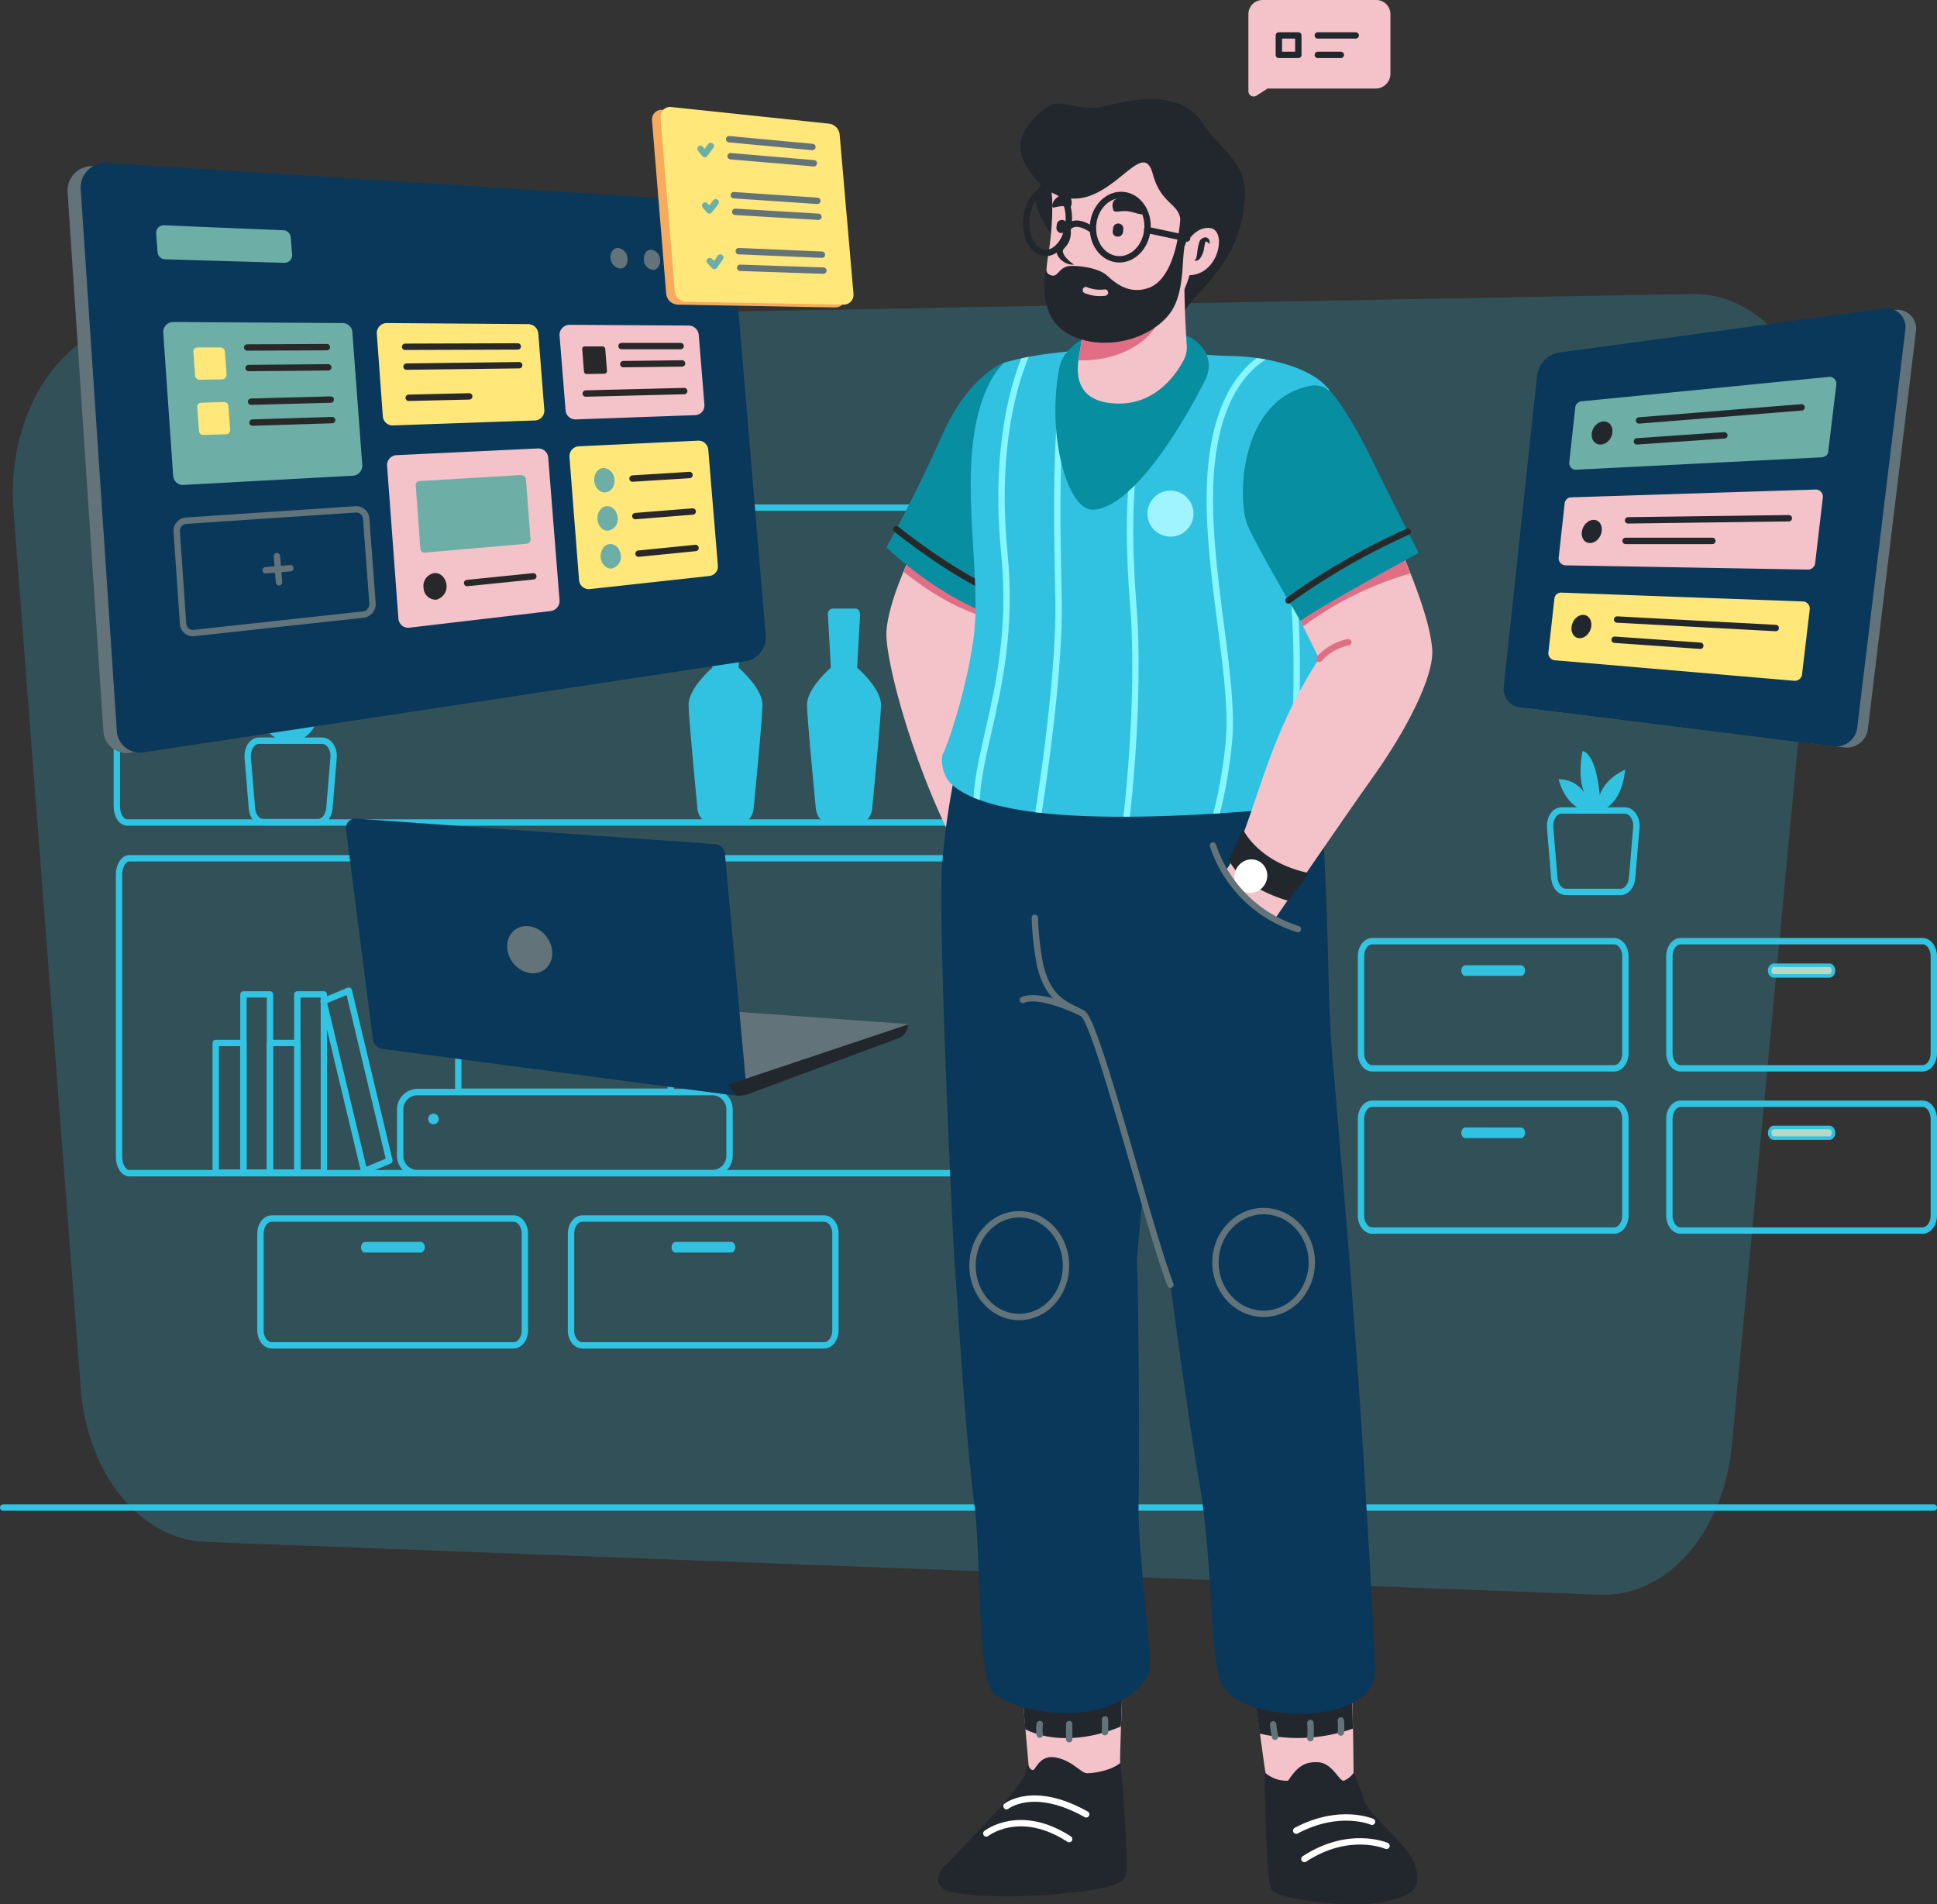 <svg id="illustration" xmlns="http://www.w3.org/2000/svg" xmlns:xlink="http://www.w3.org/1999/xlink" viewBox="0 0 546.92 537.6"><rect x="0" y="0" width="546.92" height="537.6" fill="#333333" stroke="none"/><defs><style>.cls-1,.cls-11,.cls-14,.cls-16,.cls-18,.cls-21,.cls-23,.cls-25,.cls-26,.cls-28,.cls-3,.cls-6{fill:none;}.cls-2,.cls-4{fill:#31c2e1;}.cls-2{opacity:0.21;}.cls-3,.cls-5,.cls-6{stroke:#30c3e2;}.cls-11,.cls-14,.cls-16,.cls-18,.cls-21,.cls-23,.cls-25,.cls-26,.cls-28,.cls-3,.cls-6{stroke-linecap:round;stroke-linejoin:round;}.cls-11,.cls-14,.cls-16,.cls-18,.cls-21,.cls-23,.cls-25,.cls-28,.cls-3{stroke-width:1.8px;}.cls-5{fill:#b8d8c7;stroke-miterlimit:10;}.cls-6{stroke-width:1.8px;}.cls-7{fill:#63737a;}.cls-8{fill:#09385a;}.cls-9{fill:#22272e;}.cls-10{fill:#f4c2c9;}.cls-11,.cls-26{stroke:#22272e;}.cls-12{fill:#6dafa7;}.cls-13{fill:#ffe779;}.cls-14{stroke:#63737a;}.cls-15{fill:#282828;}.cls-16{stroke:#282828;}.cls-17{fill:#f8ab5d;}.cls-18{stroke:#6dafa7;}.cls-19{fill:#e26e85;}.cls-20{fill:#078ea0;}.cls-21{stroke:#fff;}.cls-22{clip-path:url(#clip-path);}.cls-23{stroke:#85f6ff;}.cls-24{fill:#9ff4ff;}.cls-25{stroke:#f4c2c9;}.cls-26{stroke-width:1.8px;}.cls-27{fill:#fff;}.cls-28{stroke:#e26e85;}</style><clipPath id="clip-path" transform="translate(-222.81 -115.1)"><path class="cls-1" d="M554.8,213.9s5,1.5,15.6,1.7,22.7,3.3,27.4,9.2,6.2,49.4,5.5,69.1-14.8,49-14.8,49-33.7,3.8-61.3,2.5-34.2-7.4-36.1-9.3-3-6.5-1.9-8.5,6.5-17.5,8.5-32.4-2.2-35.7-.3-54,9-23.7,9-23.7,8.9-3,24.3-3.5A235.38,235.38,0,0,1,554.8,213.9Z"/></clipPath></defs><path class="cls-2" d="M674.56,565.3,280.82,550.4c-18.33-.7-33.4-19.2-35.21-43.3l-19-248c-2.12-28.1,14.39-52.6,35.74-53l438.27-8c22.11-.4,39.45,25.1,36.72,54.1L711.81,523.1C709.47,547.8,693.34,566.1,674.56,565.3Z" transform="translate(-222.81 -115.1)"/><path class="cls-3" d="M665,366.9h15.37c1.67,0,3-1.6,3.26-3.8l1.21-14.4c.22-2.5-1.29-4.8-3.26-4.8H663.75c-2,0-3.41,2.2-3.26,4.8l1.21,14.4C661.93,365.3,663.29,366.9,665,366.9Z" transform="translate(-222.81 -115.1)"/><path class="cls-4" d="M674.42,344s6.06-.8,7.27-11.6c0,0-5.45,2.1-7.19,7.2,0,0-.76-11.4-4.85-12.5,0,0-1.81,8.5,1.06,12.7a8.6,8.6,0,0,0-7.8-4.7s1.44,6.8,7,8.8" transform="translate(-222.81 -115.1)"/><path class="cls-3" d="M297.19,347.2h15.37c1.66,0,3-1.6,3.25-3.8L317,329c.23-2.5-1.28-4.8-3.25-4.8H296c-2,0-3.4,2.2-3.25,4.8l1.21,14.4C294.08,345.5,295.52,347.2,297.19,347.2Z" transform="translate(-222.81 -115.1)"/><path class="cls-4" d="M306.65,324.2s6.06-.8,7.27-11.6c0,0-5.45,2.1-7.19,7.2,0,0-.76-11.4-4.85-12.5,0,0-1.82,8.5,1.06,12.7a8.61,8.61,0,0,0-7.8-4.7s1.44,6.8,7,8.8" transform="translate(-222.81 -115.1)"/><path class="cls-3" d="M610.27,416.7h68.3c1.74,0,3.18-1.9,3.18-4.2V385c0-2.3-1.44-4.2-3.18-4.2h-68.3c-1.74,0-3.18,1.9-3.18,4.2v27.4C607.09,414.8,608.53,416.7,610.27,416.7Z" transform="translate(-222.81 -115.1)"/><path class="cls-4" d="M636.54,390.6h15.75c.61,0,1.14-.7,1.14-1.5h0c0-.8-.53-1.5-1.14-1.5H636.54c-.6,0-1.13.7-1.13,1.5h0C635.41,389.9,635.94,390.6,636.54,390.6Z" transform="translate(-222.81 -115.1)"/><path class="cls-3" d="M610.27,462.5h68.3c1.74,0,3.18-1.9,3.18-4.2V430.9c0-2.3-1.44-4.2-3.18-4.2h-68.3c-1.74,0-3.18,1.9-3.18,4.2v27.4C607.09,460.6,608.53,462.5,610.27,462.5Z" transform="translate(-222.81 -115.1)"/><path class="cls-4" d="M636.54,436.4h15.75c.61,0,1.14-.7,1.14-1.5h0c0-.8-.53-1.5-1.14-1.5H636.54c-.6,0-1.13.7-1.13,1.5h0C635.41,435.7,635.94,436.4,636.54,436.4Z" transform="translate(-222.81 -115.1)"/><path class="cls-3" d="M299.53,494.9h68.3c1.74,0,3.18-1.9,3.18-4.2V463.3c0-2.3-1.44-4.2-3.18-4.2h-68.3c-1.74,0-3.18,1.9-3.18,4.2v27.4C296.35,493,297.79,494.9,299.53,494.9Z" transform="translate(-222.81 -115.1)"/><path class="cls-4" d="M325.88,468.7h15.75c.61,0,1.14-.7,1.14-1.5h0c0-.8-.53-1.5-1.14-1.5H325.88c-.6,0-1.13.7-1.13,1.5h0C324.75,468.1,325.2,468.7,325.88,468.7Z" transform="translate(-222.81 -115.1)"/><path class="cls-3" d="M387.22,494.9h68.3c1.74,0,3.18-1.9,3.18-4.2V463.3c0-2.3-1.44-4.2-3.18-4.2h-68.3c-1.74,0-3.18,1.9-3.18,4.2v27.4C384,493,385.48,494.9,387.22,494.9Z" transform="translate(-222.81 -115.1)"/><path class="cls-4" d="M413.57,468.7h15.75c.6,0,1.13-.7,1.13-1.5h0c0-.8-.53-1.5-1.13-1.5H413.57c-.61,0-1.14.7-1.14,1.5h0C412.43,468.1,412.89,468.7,413.57,468.7Z" transform="translate(-222.81 -115.1)"/><path class="cls-3" d="M697.35,416.7h68.3c1.74,0,3.18-1.9,3.18-4.2V385c0-2.3-1.44-4.2-3.18-4.2h-68.3c-1.74,0-3.18,1.9-3.18,4.2v27.4C694.17,414.8,695.61,416.7,697.35,416.7Z" transform="translate(-222.81 -115.1)"/><path class="cls-5" d="M723.62,390.6h15.75c.61,0,1.14-.7,1.14-1.5h0c0-.8-.53-1.5-1.14-1.5H723.62c-.6,0-1.13.7-1.13,1.5h0C722.49,389.9,723,390.6,723.62,390.6Z" transform="translate(-222.81 -115.1)"/><path class="cls-3" d="M697.35,462.5h68.3c1.74,0,3.18-1.9,3.18-4.2V430.9c0-2.3-1.44-4.2-3.18-4.2h-68.3c-1.74,0-3.18,1.9-3.18,4.2v27.4C694.17,460.6,695.61,462.5,697.35,462.5Z" transform="translate(-222.81 -115.1)"/><path class="cls-5" d="M723.62,436.4h15.75c.61,0,1.14-.7,1.14-1.5h0c0-.8-.53-1.5-1.14-1.5H723.62c-.6,0-1.13.7-1.13,1.5h0C722.49,435.7,723,436.4,723.62,436.4Z" transform="translate(-222.81 -115.1)"/><path class="cls-3" d="M258.7,347.3H545.23c1.57,0,2.89-2.1,2.89-4.6V263c0-2.5-1.32-4.6-2.89-4.6H258.7c-1.58,0-2.9,2.1-2.9,4.6v79.7C255.8,345.3,257.12,347.3,258.7,347.3Z" transform="translate(-222.81 -115.1)"/><path class="cls-3" d="M259.31,446.3H545.23c1.57,0,2.89-2.1,2.89-4.6V362c0-2.5-1.32-4.6-2.89-4.6H259.31c-1.57,0-2.89,2.1-2.89,4.6v79.7C256.42,444.2,257.74,446.3,259.31,446.3Z" transform="translate(-222.81 -115.1)"/><rect class="cls-3" x="294.67" y="181.99" width="7.5" height="50.3"/><rect class="cls-3" x="286.84" y="195.6" width="7.8" height="36.6"/><rect class="cls-3" x="68.74" y="280.73" width="7.5" height="50.3"/><rect class="cls-3" x="60.91" y="294.44" width="7.8" height="36.6"/><rect class="cls-3" x="83.95" y="280.73" width="7.5" height="50.3"/><polygon class="cls-6" points="109.95 327.64 102.81 330.62 91.34 282.65 98.49 279.67 109.95 327.64"/><rect class="cls-3" x="76.19" y="294.44" width="7.8" height="36.6"/><path class="cls-4" d="M457.41,303.6l-.83-14.9a1.52,1.52,0,0,1,1.28-1.8h6.52c.75,0,1.28.8,1.28,1.8l-.83,14.9s6.81,5.8,6.74,10.6c-.08,3.7-1.74,21.4-2.5,29.2-.23,2.2-1.59,3.8-3.26,3.8h-9.38c-1.67,0-3-1.6-3.26-3.8-.76-7.8-2.42-25.5-2.5-29.2C450.59,309.4,457.41,303.6,457.41,303.6Z" transform="translate(-222.81 -115.1)"/><path class="cls-4" d="M423.94,303.6l-.83-14.9a1.52,1.52,0,0,1,1.29-1.8h6.51c.75,0,1.28.8,1.28,1.8l-.83,14.9s6.82,5.8,6.74,10.6c-.07,3.7-1.74,21.4-2.5,29.2-.23,2.2-1.59,3.8-3.25,3.8H423c-1.67,0-3-1.6-3.26-3.8-.76-7.8-2.42-25.5-2.5-29.2C417.13,309.4,423.94,303.6,423.94,303.6Z" transform="translate(-222.81 -115.1)"/><line class="cls-3" x1="546.02" y1="425.6" x2="0.9" y2="425.6"/><path class="cls-1" d="M704.56,565.3,310.82,550.4c-18.33-.7-33.4-19.2-35.21-43.3l-19-248c-2.12-28.1,14.39-52.6,35.74-53l438.27-8c22.11-.4,39.45,25.1,36.72,54.1L741.81,523.1C739.47,547.8,723.34,566.1,704.56,565.3Z" transform="translate(-222.81 -115.1)"/><path class="cls-3" d="M423.9,446.3H340.7a4.91,4.91,0,0,1-4.9-4.9V428.3a4.91,4.91,0,0,1,4.9-4.9h83.2a4.91,4.91,0,0,1,4.9,4.9v13.1A4.91,4.91,0,0,1,423.9,446.3Z" transform="translate(-222.81 -115.1)"/><rect class="cls-3" x="129.39" y="287.2" width="60" height="21"/><circle class="cls-4" cx="122.39" cy="315.9" r="1.5"/><path class="cls-7" d="M434.3,423.8l42.2-15.7a4.23,4.23,0,0,0,2.7-3.9h0l-83.8-6,12.9,23.2,21.8,2.9A8.57,8.57,0,0,0,434.3,423.8Z" transform="translate(-222.81 -115.1)"/><path class="cls-8" d="M328.1,408.5l-7.6-59.3a2.68,2.68,0,0,1,2.8-3l101.4,7.2a3,3,0,0,1,2.8,2.8l6,65.3a2.66,2.66,0,0,1-3,2.9l-99.8-13.2A3.18,3.18,0,0,1,328.1,408.5Z" transform="translate(-222.81 -115.1)"/><path class="cls-9" d="M479.2,404.3a4.13,4.13,0,0,1-2.7,3.9l-42.2,15.7a7.39,7.39,0,0,1-3.3.5,10.55,10.55,0,0,1-2.6-3.1Z" transform="translate(-222.81 -115.1)"/><ellipse class="cls-7" cx="372.39" cy="383.18" rx="6" ry="7" transform="translate(-377.61 181.04) rotate(-36.44)"/><path class="cls-10" d="M611.3,140.1H580.7l-3.1,2a1.49,1.49,0,0,1-2.3-1.3V119.1a4,4,0,0,1,4-4h32.1a4,4,0,0,1,4,4V136A4.18,4.18,0,0,1,611.3,140.1Z" transform="translate(-222.81 -115.1)"/><line class="cls-11" x1="372.09" y1="10" x2="382.79" y2="10"/><line class="cls-11" x1="372.09" y1="15.5" x2="378.59" y2="15.5"/><rect class="cls-11" x="361.09" y="10" width="5.5" height="5.5"/><path class="cls-7" d="M428.5,302l-169,25.6a6.52,6.52,0,0,1-7.5-6L241.9,169.4a6.93,6.93,0,0,1,7.4-7.4l169.3,10.8a6.54,6.54,0,0,1,6.1,5.9l9.7,115.9A7.06,7.06,0,0,1,428.5,302Z" transform="translate(-222.81 -115.1)"/><path class="cls-8" d="M433.1,301.8,263.3,327.5a6.52,6.52,0,0,1-7.5-6L245.6,168.6a7,7,0,0,1,7.5-7.5l170,10.8a6.55,6.55,0,0,1,6.1,6L439,294.3A6.81,6.81,0,0,1,433.1,301.8Z" transform="translate(-222.81 -115.1)"/><path class="cls-12" d="M322.4,249.4,274.6,252a2.78,2.78,0,0,1-2.9-2.6L268.9,209a2.84,2.84,0,0,1,2.8-3l47.8.3a2.76,2.76,0,0,1,2.8,2.6l2.8,37.5A2.82,2.82,0,0,1,322.4,249.4Z" transform="translate(-222.81 -115.1)"/><path class="cls-13" d="M373.8,233.8l-40,1.4a2.78,2.78,0,0,1-2.9-2.6l-1.7-23.3a2.84,2.84,0,0,1,2.8-3l40,.3a2.9,2.9,0,0,1,2.8,2.6l1.7,21.6A2.76,2.76,0,0,1,373.8,233.8Z" transform="translate(-222.81 -115.1)"/><path class="cls-10" d="M419.1,232.3l-33.7,1.2a2.78,2.78,0,0,1-2.9-2.6l-1.7-21.1a2.84,2.84,0,0,1,2.8-3l33.7.2a2.9,2.9,0,0,1,2.8,2.6l1.6,19.7A2.73,2.73,0,0,1,419.1,232.3Z" transform="translate(-222.81 -115.1)"/><path class="cls-14" d="M325.4,288.6l-47.8,5.2a2.77,2.77,0,0,1-3.1-2.6l-1.8-26.1a2.87,2.87,0,0,1,2.6-3l47.9-3.2a2.8,2.8,0,0,1,3,2.6l1.8,24.1A3,3,0,0,1,325.4,288.6Z" transform="translate(-222.81 -115.1)"/><path class="cls-10" d="M378.3,287.6l-39.9,4.7a2.77,2.77,0,0,1-3.1-2.6l-3.2-43.1a2.81,2.81,0,0,1,2.6-3l40-1.9a2.78,2.78,0,0,1,2.9,2.6l3.2,40.3A2.85,2.85,0,0,1,378.3,287.6Z" transform="translate(-222.81 -115.1)"/><path class="cls-12" d="M370,249.2l-28.7,1.7a1.11,1.11,0,0,0-1.1,1.3l1.3,17.8a1.16,1.16,0,0,0,1.3,1.1l28.7-2.5a1.16,1.16,0,0,0,1.1-1.3l-1.3-17A1.38,1.38,0,0,0,370,249.2Z" transform="translate(-222.81 -115.1)"/><path class="cls-13" d="M423.1,277.7l-33.7,3.7a2.77,2.77,0,0,1-3.1-2.6l-2.7-34.7a2.81,2.81,0,0,1,2.6-3l33.7-1.6a2.78,2.78,0,0,1,2.9,2.6l2.7,32.6A2.7,2.7,0,0,1,423.1,277.7Z" transform="translate(-222.81 -115.1)"/><line class="cls-14" x1="78.19" y1="157" x2="78.79" y2="164.4"/><line class="cls-14" x1="74.99" y1="161" x2="81.99" y2="160.4"/><path class="cls-15" d="M348.9,280.3c-.2-2-1.7-3.6-3.5-3.4a3.65,3.65,0,0,0-3,4.1,3.46,3.46,0,0,0,3.6,3.4A3.88,3.88,0,0,0,348.9,280.3Z" transform="translate(-222.81 -115.1)"/><line class="cls-16" x1="131.89" y1="164.6" x2="150.59" y2="162.7"/><path class="cls-12" d="M396.3,250.5a3.37,3.37,0,0,0-3.1-3.3c-1.6.1-2.7,1.7-2.6,3.6s1.5,3.4,3.1,3.3S396.5,252.4,396.3,250.5Z" transform="translate(-222.81 -115.1)"/><line class="cls-16" x1="178.59" y1="135.1" x2="194.69" y2="134.1"/><path class="cls-12" d="M397.2,261.2c-.2-1.9-1.5-3.3-3.1-3.2s-2.7,1.8-2.6,3.7,1.6,3.4,3.1,3.2A3.23,3.23,0,0,0,397.2,261.2Z" transform="translate(-222.81 -115.1)"/><line class="cls-16" x1="179.39" y1="145.7" x2="195.59" y2="144.4"/><path class="cls-12" d="M398.1,271.9c-.2-1.9-1.5-3.3-3.1-3.2s-2.7,1.8-2.6,3.7,1.6,3.3,3.1,3.2A3.31,3.31,0,0,0,398.1,271.9Z" transform="translate(-222.81 -115.1)"/><line class="cls-16" x1="180.29" y1="156.3" x2="196.39" y2="154.7"/><path class="cls-13" d="M285.6,222.2l-6.5.1a1.28,1.28,0,0,1-1.2-1.1l-.5-6.8a1.16,1.16,0,0,1,1.2-1.2h6.5a1.28,1.28,0,0,1,1.2,1.1l.5,6.7A1.38,1.38,0,0,1,285.6,222.2Z" transform="translate(-222.81 -115.1)"/><line class="cls-16" x1="69.79" y1="98.1" x2="92.29" y2="98"/><line class="cls-16" x1="70.19" y1="103.9" x2="92.69" y2="103.7"/><path class="cls-15" d="M393.5,220.6l-5.1.1a.86.86,0,0,1-.7-.6l-.5-6.5a.68.68,0,0,1,.7-.7H393a.86.86,0,0,1,.7.6l.5,6.4A.75.75,0,0,1,393.5,220.6Z" transform="translate(-222.81 -115.1)"/><line class="cls-16" x1="175.49" y1="97.7" x2="192.19" y2="97.7"/><line class="cls-16" x1="175.99" y1="102.8" x2="192.59" y2="102.6"/><line class="cls-16" x1="165.39" y1="111.1" x2="193.19" y2="110.4"/><path class="cls-13" d="M286.7,237.7l-6.5.2a1.2,1.2,0,0,1-1.2-1.1l-.5-6.8a1.13,1.13,0,0,1,1.1-1.2l6.5-.2a1.28,1.28,0,0,1,1.2,1.1l.5,6.7A1.23,1.23,0,0,1,286.7,237.7Z" transform="translate(-222.81 -115.1)"/><line class="cls-16" x1="70.89" y1="113.4" x2="93.39" y2="112.8"/><line class="cls-16" x1="71.29" y1="119.3" x2="93.79" y2="118.6"/><path class="cls-12" d="M303.1,189.3l-33.7-1a2.16,2.16,0,0,1-2.1-2l-.4-5.3a2.13,2.13,0,0,1,2.2-2.3l33.7,1.4a2.16,2.16,0,0,1,2.1,2l.4,4.9A2.18,2.18,0,0,1,303.1,189.3Z" transform="translate(-222.81 -115.1)"/><line class="cls-16" x1="114.39" y1="97.9" x2="146.19" y2="97.8"/><line class="cls-16" x1="114.79" y1="103.5" x2="146.59" y2="103.1"/><line class="cls-16" x1="115.39" y1="112.3" x2="132.49" y2="111.9"/><path class="cls-7" d="M418.1,188.8a3,3,0,0,0-2.5-2.9c-1.2-.1-2.2,1.2-2,2.7a2.85,2.85,0,0,0,2.5,2.9C417.3,191.6,418.2,190.3,418.1,188.8Z" transform="translate(-222.81 -115.1)"/><path class="cls-7" d="M409.2,188.5a2.94,2.94,0,0,0-2.5-2.9c-1.3-.1-2.2,1.2-2.1,2.8a2.93,2.93,0,0,0,2.6,2.9C408.4,191.3,409.3,190,409.2,188.5Z" transform="translate(-222.81 -115.1)"/><path class="cls-7" d="M400,188.1a3.13,3.13,0,0,0-2.6-3c-1.3-.1-2.3,1.2-2.2,2.8a3.13,3.13,0,0,0,2.6,3C399.2,191,400.1,189.7,400,188.1Z" transform="translate(-222.81 -115.1)"/><path class="cls-17" d="M458.7,201.9l-44.4-.8a3.4,3.4,0,0,1-3.4-3.2l-4-48.9a2.73,2.73,0,0,1,2.9-2.9l44.6,4.7a3.43,3.43,0,0,1,3.1,3.2l3.9,44.9A2.71,2.71,0,0,1,458.7,201.9Z" transform="translate(-222.81 -115.1)"/><path class="cls-13" d="M461.1,201.1l-44.4-.8a3.4,3.4,0,0,1-3.4-3.2l-4-48.9a2.73,2.73,0,0,1,2.9-2.9l44.6,4.7a3.43,3.43,0,0,1,3.1,3.2l3.9,44.9A2.77,2.77,0,0,1,461.1,201.1Z" transform="translate(-222.81 -115.1)"/><line class="cls-14" x1="205.89" y1="39.3" x2="229.39" y2="41.5"/><line class="cls-14" x1="206.29" y1="44.1" x2="229.79" y2="46.1"/><line class="cls-14" x1="207.19" y1="55.1" x2="230.79" y2="56.7"/><line class="cls-14" x1="207.59" y1="59.8" x2="231.09" y2="61.2"/><line class="cls-14" x1="208.59" y1="70.9" x2="232.09" y2="71.9"/><line class="cls-14" x1="208.99" y1="75.6" x2="232.49" y2="76.4"/><polyline class="cls-18" points="197.79 42 198.99 43.5 200.69 41.2"/><polyline class="cls-18" points="199.09 58 200.29 59.4 202.09 57.1"/><polyline class="cls-18" points="200.39 73.7 201.69 75.1 203.39 72.7"/><path class="cls-10" d="M479.8,272.2s-6.2,12.9-6.7,21.1,8.2,41.1,22.4,66.2c0,0,13.4-4.4,13.4-8.5s-7.9-52.6-7.4-54,6-11.7,6-16.1S481.9,267.4,479.8,272.2Z" transform="translate(-222.81 -115.1)"/><path class="cls-19" d="M507.5,280.9c0-4.4-25.5-13.5-27.6-8.7,0,0-.8,1.8-1.9,4.4,8.1,6.3,16.8,11.7,26.7,13.5C506.1,286.9,507.5,283.1,507.5,280.9Z" transform="translate(-222.81 -115.1)"/><path class="cls-20" d="M506.4,217.4s-10,3.4-17.6,20.6-15.7,31.6-15.7,31.6,12.5,12.4,28.5,18.7C517.6,294.8,518.2,219,506.4,217.4Z" transform="translate(-222.81 -115.1)"/><path class="cls-16" d="M475.9,264.5s17.1,14,33,20.1" transform="translate(-222.81 -115.1)"/><path class="cls-10" d="M539.8,590.4s-.9,21-.7,23-7,6.3-15.9,6-9.7-2.9-9.7-2.9-2-22.7-2.2-25.9S538,586.1,539.8,590.4Z" transform="translate(-222.81 -115.1)"/><path class="cls-9" d="M539.3,602.5c.2-6,.5-12.1.5-12.1-1.8-4.3-28.7-3-28.5.2.1,1.5.6,7.1,1,12.7C520.2,607.2,530.6,606.2,539.3,602.5Z" transform="translate(-222.81 -115.1)"/><path class="cls-9" d="M539.1,612.8s.8,5.9,1.1,12.3,1.3,18.1.2,20.1-7.2,3.7-21.5,4.8-27.5.1-29.8-1.7-1.6-4.5.6-6.6,10.9-11.4,14.5-15.2c4.7-5,8.1-10.1,8.1-10.7.3-2.4.8-2.4.8-2.4s.6,1.5,1.4,1.4,1.9-4.6,6.7-3.5,6.8,4.4,8.6,4.4S536.5,615,539.1,612.8Z" transform="translate(-222.81 -115.1)"/><path class="cls-10" d="M577.3,594.6s2.7,21.6,3.2,22.9,5.5,4.9,13.3,4.5,10.8-2.7,11.1-3.2-.2-25.2-.4-26.8S579.1,590.8,577.3,594.6Z" transform="translate(-222.81 -115.1)"/><path class="cls-9" d="M604.8,603.1c-.1-5.5-.3-10.6-.4-11.3-.3-1.6-25.3-1.1-27.2,2.7,0,0,.6,4.8,1.3,10A46.9,46.9,0,0,0,604.8,603.1Z" transform="translate(-222.81 -115.1)"/><path class="cls-9" d="M580.1,615.6a24.67,24.67,0,0,0-.2,4.7c.1,1.3.2,3.1.2,5.3.1,4.6.5,20.5,1.6,22.8s13.7,4.2,23.2,4.3,16.5-2.4,17.6-5,.5-6.4-2.8-10.6-10.9-10.7-11.8-13.8a47.46,47.46,0,0,0-2.9-7.7,6.58,6.58,0,0,1-2.7,2.2c-1.3.4-3.2-5-7.3-5.2s-5.9,1.4-8.5,5.2a9.1,9.1,0,0,1-6.4-2.2Z" transform="translate(-222.81 -115.1)"/><path class="cls-8" d="M492.4,333.8a212.32,212.32,0,0,0-3.6,25.6c-1.2,14.7,3,105.8,3.6,112.9s2.9,47.6,5.5,67.3c2.1,16.2.6,48.9,5.5,53.5s19.9,7.1,29.2,4.6,13.6-7.1,14.7-10.9-3.3-32.7-3-47.4,0-58.1-.5-68.4c0,0,4.1-52.6,9-64.6s12-56.2-1.6-69C537.4,324.6,493.6,331.7,492.4,333.8Z" transform="translate(-222.81 -115.1)"/><path class="cls-8" d="M514.3,339.6s-.1,19.8.7,34.6a85.11,85.11,0,0,0,1.5,13.4c2.5,10.4,7.9,11.2,12,13.6s18.8,61.3,24.8,76.6c0,0,4.6,35.2,8.2,56.2s3,46.4,5.7,55.1,18.5,10.4,26.2,9.7,18-3.7,17.7-12.7-1.8-34.6-3.1-56.4-3.8-54.3-4.4-61.9c0,0-3-36-4.6-54.5s-.7-37.4-3.1-69.3C593.3,312,514.2,321.8,514.3,339.6Z" transform="translate(-222.81 -115.1)"/><path class="cls-14" d="M515,374.2a85.11,85.11,0,0,0,1.5,13.4c2.5,10.4,7.9,11.2,12,13.6s18.8,61.3,24.8,76.6" transform="translate(-222.81 -115.1)"/><path class="cls-14" d="M528.5,401.2s-11.7-6-16.9-3.8" transform="translate(-222.81 -115.1)"/><ellipse class="cls-14" cx="287.79" cy="357.3" rx="13.2" ry="14.5"/><ellipse class="cls-14" cx="356.79" cy="356.4" rx="13.6" ry="14.5"/><path class="cls-14" d="M516.4,604.8a9.56,9.56,0,0,1,0-3" transform="translate(-222.81 -115.1)"/><path class="cls-14" d="M524.7,606.1v-4.3" transform="translate(-222.81 -115.1)"/><path class="cls-14" d="M534.8,604.1s.1-2.5,0-3.6" transform="translate(-222.81 -115.1)"/><path class="cls-14" d="M582.8,605.4s-.5-2.7-.5-3.5" transform="translate(-222.81 -115.1)"/><path class="cls-14" d="M592.8,605.8a30.1,30.1,0,0,0,0-4.3" transform="translate(-222.81 -115.1)"/><path class="cls-14" d="M601.4,604.2a18.17,18.17,0,0,0,0-3.4" transform="translate(-222.81 -115.1)"/><path class="cls-21" d="M507,625s7.6-6.1,22.5,2.3" transform="translate(-222.81 -115.1)"/><path class="cls-21" d="M501.3,632.7s9.4-7.5,23.4,1.6" transform="translate(-222.81 -115.1)"/><path class="cls-21" d="M610.2,629.4s-9.1-4-21.4,2.5" transform="translate(-222.81 -115.1)"/><path class="cls-21" d="M614.3,636.2s-10.5-4.6-23.2,3.7" transform="translate(-222.81 -115.1)"/><path class="cls-4" d="M554.8,213.9s5,1.5,15.6,1.7,22.7,3.3,27.4,9.2,6.2,49.4,5.5,69.1-14.8,49-14.8,49-33.7,3.8-61.3,2.5-34.2-7.4-36.1-9.3-3-6.5-1.9-8.5,6.5-17.5,8.5-32.4-2.2-35.7-.3-54,9-23.7,9-23.7,8.9-3,24.3-3.5A235.38,235.38,0,0,1,554.8,213.9Z" transform="translate(-222.81 -115.1)"/><g class="cls-22"><path class="cls-23" d="M515.2,209.9s-12.9,19.8-8.8,61.5-13.9,63.2-5.7,82.4" transform="translate(-222.81 -115.1)"/><path class="cls-23" d="M584.9,213.6s-15.7,2.6-19.6,29.1,6.4,61.9,4.5,81.8-7.2,31.6-7.2,31.6" transform="translate(-222.81 -115.1)"/><path class="cls-23" d="M586.6,349.7s5.3-49.9,0-77.5,6.7-51.6,20.2-48.3" transform="translate(-222.81 -115.1)"/><path class="cls-23" d="M540.2,351.8s4.4-32.4,2.9-61.4c-.6-10.9-6.9-64.4,16.4-81.3" transform="translate(-222.81 -115.1)"/><path class="cls-23" d="M515.2,349.7s6.9-40.8,6.5-64.8-2.4-74.8,9.7-83" transform="translate(-222.81 -115.1)"/></g><circle class="cls-24" cx="330.49" cy="145" r="6.5"/><path class="cls-20" d="M531.5,210.1c-2.7.1-4.8,1.7-6.7,3.6a10.24,10.24,0,0,0-2.8,4.9c-3.8,18.4,2,40.6,9.4,40.4,9.3-.3,21.8-17.2,31.6-36.4,4-7.9-3.7-13.4-8.2-13.4C551.3,209.1,537.1,209.8,531.5,210.1Z" transform="translate(-222.81 -115.1)"/><path class="cls-9" d="M574.2,171.2a35.21,35.21,0,0,1-4.7,16.1c-4.7,8-10.4,12.2-12.3,15.8s-1.4-5.8,0-10.3S566.9,164.3,574.2,171.2Z" transform="translate(-222.81 -115.1)"/><path class="cls-10" d="M529.4,201.6s-1.1,9.7-1.8,13.4-2.3,13.4,10.1,14c11.1.6,17.1-8,19.3-12.2a7.47,7.47,0,0,0,.9-4.1c-.3-4.4-.9-15.2-.6-24C557.7,177.5,529.4,193.7,529.4,201.6Z" transform="translate(-222.81 -115.1)"/><path class="cls-19" d="M551.4,202.3c-5.9,4.7-14.6,6.9-22.8,5.7-.3,2.6-.7,5.4-1,7q-.15.75-.3,1.8C537.4,217.3,548.9,212.3,551.4,202.3Z" transform="translate(-222.81 -115.1)"/><path class="cls-9" d="M517.6,165.6s-2.7,3.9-2.3,6.9,6.1,13.1,9,12.8,5.9-12.7,2.5-16.8S518.7,163.7,517.6,165.6Z" transform="translate(-222.81 -115.1)"/><path class="cls-10" d="M519.9,171.3a82.72,82.72,0,0,1-1,15c-1.3,8-2.2,20,9.7,23.3s25.9-1.2,30.3-17.6,7.6-33-7.6-37.8S518.1,155.6,519.9,171.3Z" transform="translate(-222.81 -115.1)"/><path class="cls-9" d="M525,179.3a6.37,6.37,0,0,1-.2,3.6,5.07,5.07,0,0,1-.9,1.6,4.35,4.35,0,0,1-.6.7c-.1.1-.2.3-.3.4a1.39,1.39,0,0,0,0,.9,3.75,3.75,0,0,0,.7,1.2,9.8,9.8,0,0,0,2.4,2.1,4.81,4.81,0,0,1-3.4-1.1,4.17,4.17,0,0,1-1.3-1.6,2.65,2.65,0,0,1,0-2.3,2.18,2.18,0,0,1,.7-.9c.2-.2.4-.3.5-.5a9.38,9.38,0,0,0,.9-1.2A13.23,13.23,0,0,0,525,179.3Z" transform="translate(-222.81 -115.1)"/><path class="cls-9" d="M558.3,183.9a18.73,18.73,0,0,1-2.2-6.9c-.6-4.6-5.5-4.3-7.8-12.8s-7.9,2-16.8,5.8-15.9-2.3-19.5-9.1,2.5-12.8,6.6-15.6S527,147,535,145s20.9-4.5,27.1,4.5,12.6,11.2,12.2,21-11.9,20.7-12.6,20.8S558.3,183.9,558.3,183.9Z" transform="translate(-222.81 -115.1)"/><path class="cls-9" d="M537.2,174.5c-.3-.8-.6-2.3.5-3.1s3.6-.5,6,1c2.1,1.3,2.7,3.4,1.3,3.2s-2.5-.8-4.2-.9S537.5,175.2,537.2,174.5Z" transform="translate(-222.81 -115.1)"/><path class="cls-9" d="M525.2,173.4a3.39,3.39,0,0,0-.3-2.9c-.6-.8-2.2-.7-3.7.4-1.3,1-1.7,2.9-.8,2.8a10.13,10.13,0,0,1,2.6-.4C524.1,173.4,525,174,525.2,173.4Z" transform="translate(-222.81 -115.1)"/><path class="cls-9" d="M518.3,191.4s-.1,1.2,1.6,1.5,1.9-2.3,4.8-2.7c1.8-.2,8.1.3,10.7,2.7s6.2,5.2,11.4,3.6,8.3-8.9,9.3-19.5c.9-9.7,4.5-.3,4.5,2,0,1.6-1.5-.7-3.3,5.8-.8,2.9,0,11.1-3.1,17.1-2.4,4.6-9.1,9.3-17.6,9.9s-15.5-2.9-17.6-8.5C516.9,197.9,517.7,191.8,518.3,191.4Z" transform="translate(-222.81 -115.1)"/><path class="cls-9" d="M522.4,180.9h0a1.46,1.46,0,0,0,1.6-1.3l.1-.8a1.46,1.46,0,0,0-1.3-1.6h0a1.46,1.46,0,0,0-1.6,1.3l-.1.8A1.46,1.46,0,0,0,522.4,180.9Z" transform="translate(-222.81 -115.1)"/><path class="cls-9" d="M538.3,181.9h0a1.46,1.46,0,0,0,1.6-1.3l.1-.8a1.46,1.46,0,0,0-1.3-1.6h0a1.46,1.46,0,0,0-1.6,1.3l-.1.8A1.35,1.35,0,0,0,538.3,181.9Z" transform="translate(-222.81 -115.1)"/><path class="cls-10" d="M557.2,184.8s2.7-6,7.4-5.3,2.4,13.4-6.3,13.3" transform="translate(-222.81 -115.1)"/><path class="cls-9" d="M564.3,184a4.37,4.37,0,0,0-.8-.7c-.3-.1-.2.1-.4.2,0,.1-.2.9-.3,1.6a6.26,6.26,0,0,1-.7,2.2,2.84,2.84,0,0,1-.8,1.1,1.26,1.26,0,0,1-1.3.2,1.16,1.16,0,0,0,.6-.8c.1-.3.1-.6.2-.9a19.19,19.19,0,0,1,.3-2.2l.3-1.2.3-.6c.1-.1.1-.2.3-.3s.3-.2.4-.3a2,2,0,0,1,.9-.2,1.58,1.58,0,0,1,.8.5A1.81,1.81,0,0,1,564.3,184Z" transform="translate(-222.81 -115.1)"/><path class="cls-25" d="M529.4,197a10.41,10.41,0,0,0,5.4.7" transform="translate(-222.81 -115.1)"/><ellipse class="cls-26" cx="518.6" cy="177.45" rx="9.1" ry="6" transform="translate(69.86 561.74) rotate(-84.55)"/><ellipse class="cls-26" cx="539.15" cy="179.24" rx="9.1" ry="7.7" transform="translate(86.67 583.81) rotate(-84.55)"/><path class="cls-11" d="M524.3,179.5s1.7-3.2,7.1.6" transform="translate(-222.81 -115.1)"/><line class="cls-11" x1="323.89" y1="64.9" x2="335.19" y2="67.3"/><path class="cls-10" d="M590,290.4l5.3,10.7s-5.6,7.6-11.6,22-10.4,32.2-14.5,37.3c0,0,4,9.6,13.8,13.8,0,0,19.1-28,27.8-40.2s17-27.8,16.4-35.6c-.9-11.5-9.6-28.5-10.4-33.1S590.2,277.1,590,290.4Z" transform="translate(-222.81 -115.1)"/><path class="cls-19" d="M616.7,265.3c-.7-4.5-26.5,11.8-26.7,25.1l.8,1.5A94.67,94.67,0,0,1,621,277C618.9,271.8,617,267.3,616.7,265.3Z" transform="translate(-222.81 -115.1)"/><path class="cls-9" d="M574.2,350c1.4,2.4,6.2,8.8,17.4,11.4a.5.5,0,0,1,.3.8l-5.1,6.9c-.1.2-.4.2-.6.2-12.5-3.8-15.8-10.1-16.3-11.3a.3.3,0,0,1,0-.4l3.4-7.5C573.5,349.6,574,349.6,574.2,350Z" transform="translate(-222.81 -115.1)"/><ellipse class="cls-27" cx="577.34" cy="359.75" rx="4.8" ry="4.6" transform="matrix(0.52, -0.85, 0.85, 0.52, -252.82, 551.01)"/><path class="cls-20" d="M592.9,224a6.6,6.6,0,0,1,6.3,2.4c2.3,2.9,6.1,8.5,10.8,18.1,7.9,16.1,13.4,26.7,13.4,26.7S596,286,590,290.4c0,0-11.1-18.7-14.7-26.5C571.8,256.5,572.8,227.7,592.9,224Z" transform="translate(-222.81 -115.1)"/><path class="cls-16" d="M586.6,284.6a192.55,192.55,0,0,1,33.7-19.4" transform="translate(-222.81 -115.1)"/><path class="cls-14" d="M565.3,353.8a36.83,36.83,0,0,0,24,23.6" transform="translate(-222.81 -115.1)"/><path class="cls-28" d="M595.3,301.1a15,15,0,0,1,8.2-4.7" transform="translate(-222.81 -115.1)"/><path class="cls-7" d="M743.5,326.1,655,315.2a5.26,5.26,0,0,1-4.6-5.8l9.4-87.8a7.53,7.53,0,0,1,6.4-6.6l91.6-12.4a5.31,5.31,0,0,1,6,5.9L750.2,321A6,6,0,0,1,743.5,326.1Z" transform="translate(-222.81 -115.1)"/><path class="cls-8" d="M740.5,325.8l-88.5-11a5.26,5.26,0,0,1-4.6-5.8l9.4-87.8a7.53,7.53,0,0,1,6.4-6.6l91.6-12.4a5.31,5.31,0,0,1,6,5.9L747.2,320.6A6.05,6.05,0,0,1,740.5,325.8Z" transform="translate(-222.81 -115.1)"/><path class="cls-12" d="M737.2,244.2l-69.3,3.5a1.87,1.87,0,0,1-2-2.1l1.7-15.5a1.92,1.92,0,0,1,1.7-1.7l69.9-6.9a1.93,1.93,0,0,1,2.1,2.2l-2.3,19C739,243.4,738.2,244.1,737.2,244.2Z" transform="translate(-222.81 -115.1)"/><line class="cls-11" x1="462.79" y1="118.7" x2="508.69" y2="115"/><line class="cls-11" x1="462.19" y1="124.6" x2="486.89" y2="122.9"/><ellipse class="cls-9" cx="675.17" cy="237.35" rx="3.4" ry="2.8" transform="translate(-77.05 603.82) rotate(-61.66)"/><path class="cls-10" d="M733.3,275.9l-68.5-1.2a2,2,0,0,1-1.9-2.1l1.7-15.4a1.86,1.86,0,0,1,1.9-1.7l69-2.2a2,2,0,0,1,2,2.2l-2.2,18.8A2.06,2.06,0,0,1,733.3,275.9Z" transform="translate(-222.81 -115.1)"/><line class="cls-11" x1="459.69" y1="146.9" x2="505.09" y2="146.3"/><line class="cls-11" x1="458.99" y1="152.7" x2="483.49" y2="152.7"/><ellipse class="cls-9" cx="672.22" cy="265.1" rx="3.4" ry="2.7" transform="translate(-81.71 639.96) rotate(-64.21)"/><path class="cls-13" d="M729.5,307.3l-67.7-5.8a2,2,0,0,1-1.8-2.1l1.7-15.3a1.88,1.88,0,0,1,2-1.7l68.2,2.5a2,2,0,0,1,1.9,2.2l-2.2,18.6A2.08,2.08,0,0,1,729.5,307.3Z" transform="translate(-222.81 -115.1)"/><line class="cls-11" x1="456.59" y1="174.9" x2="501.39" y2="177.3"/><line class="cls-11" x1="455.89" y1="180.6" x2="480.09" y2="182.3"/><ellipse class="cls-9" cx="669.33" cy="291.98" rx="3.4" ry="2.7" transform="translate(-85.44 677.15) rotate(-66.81)"/></svg>